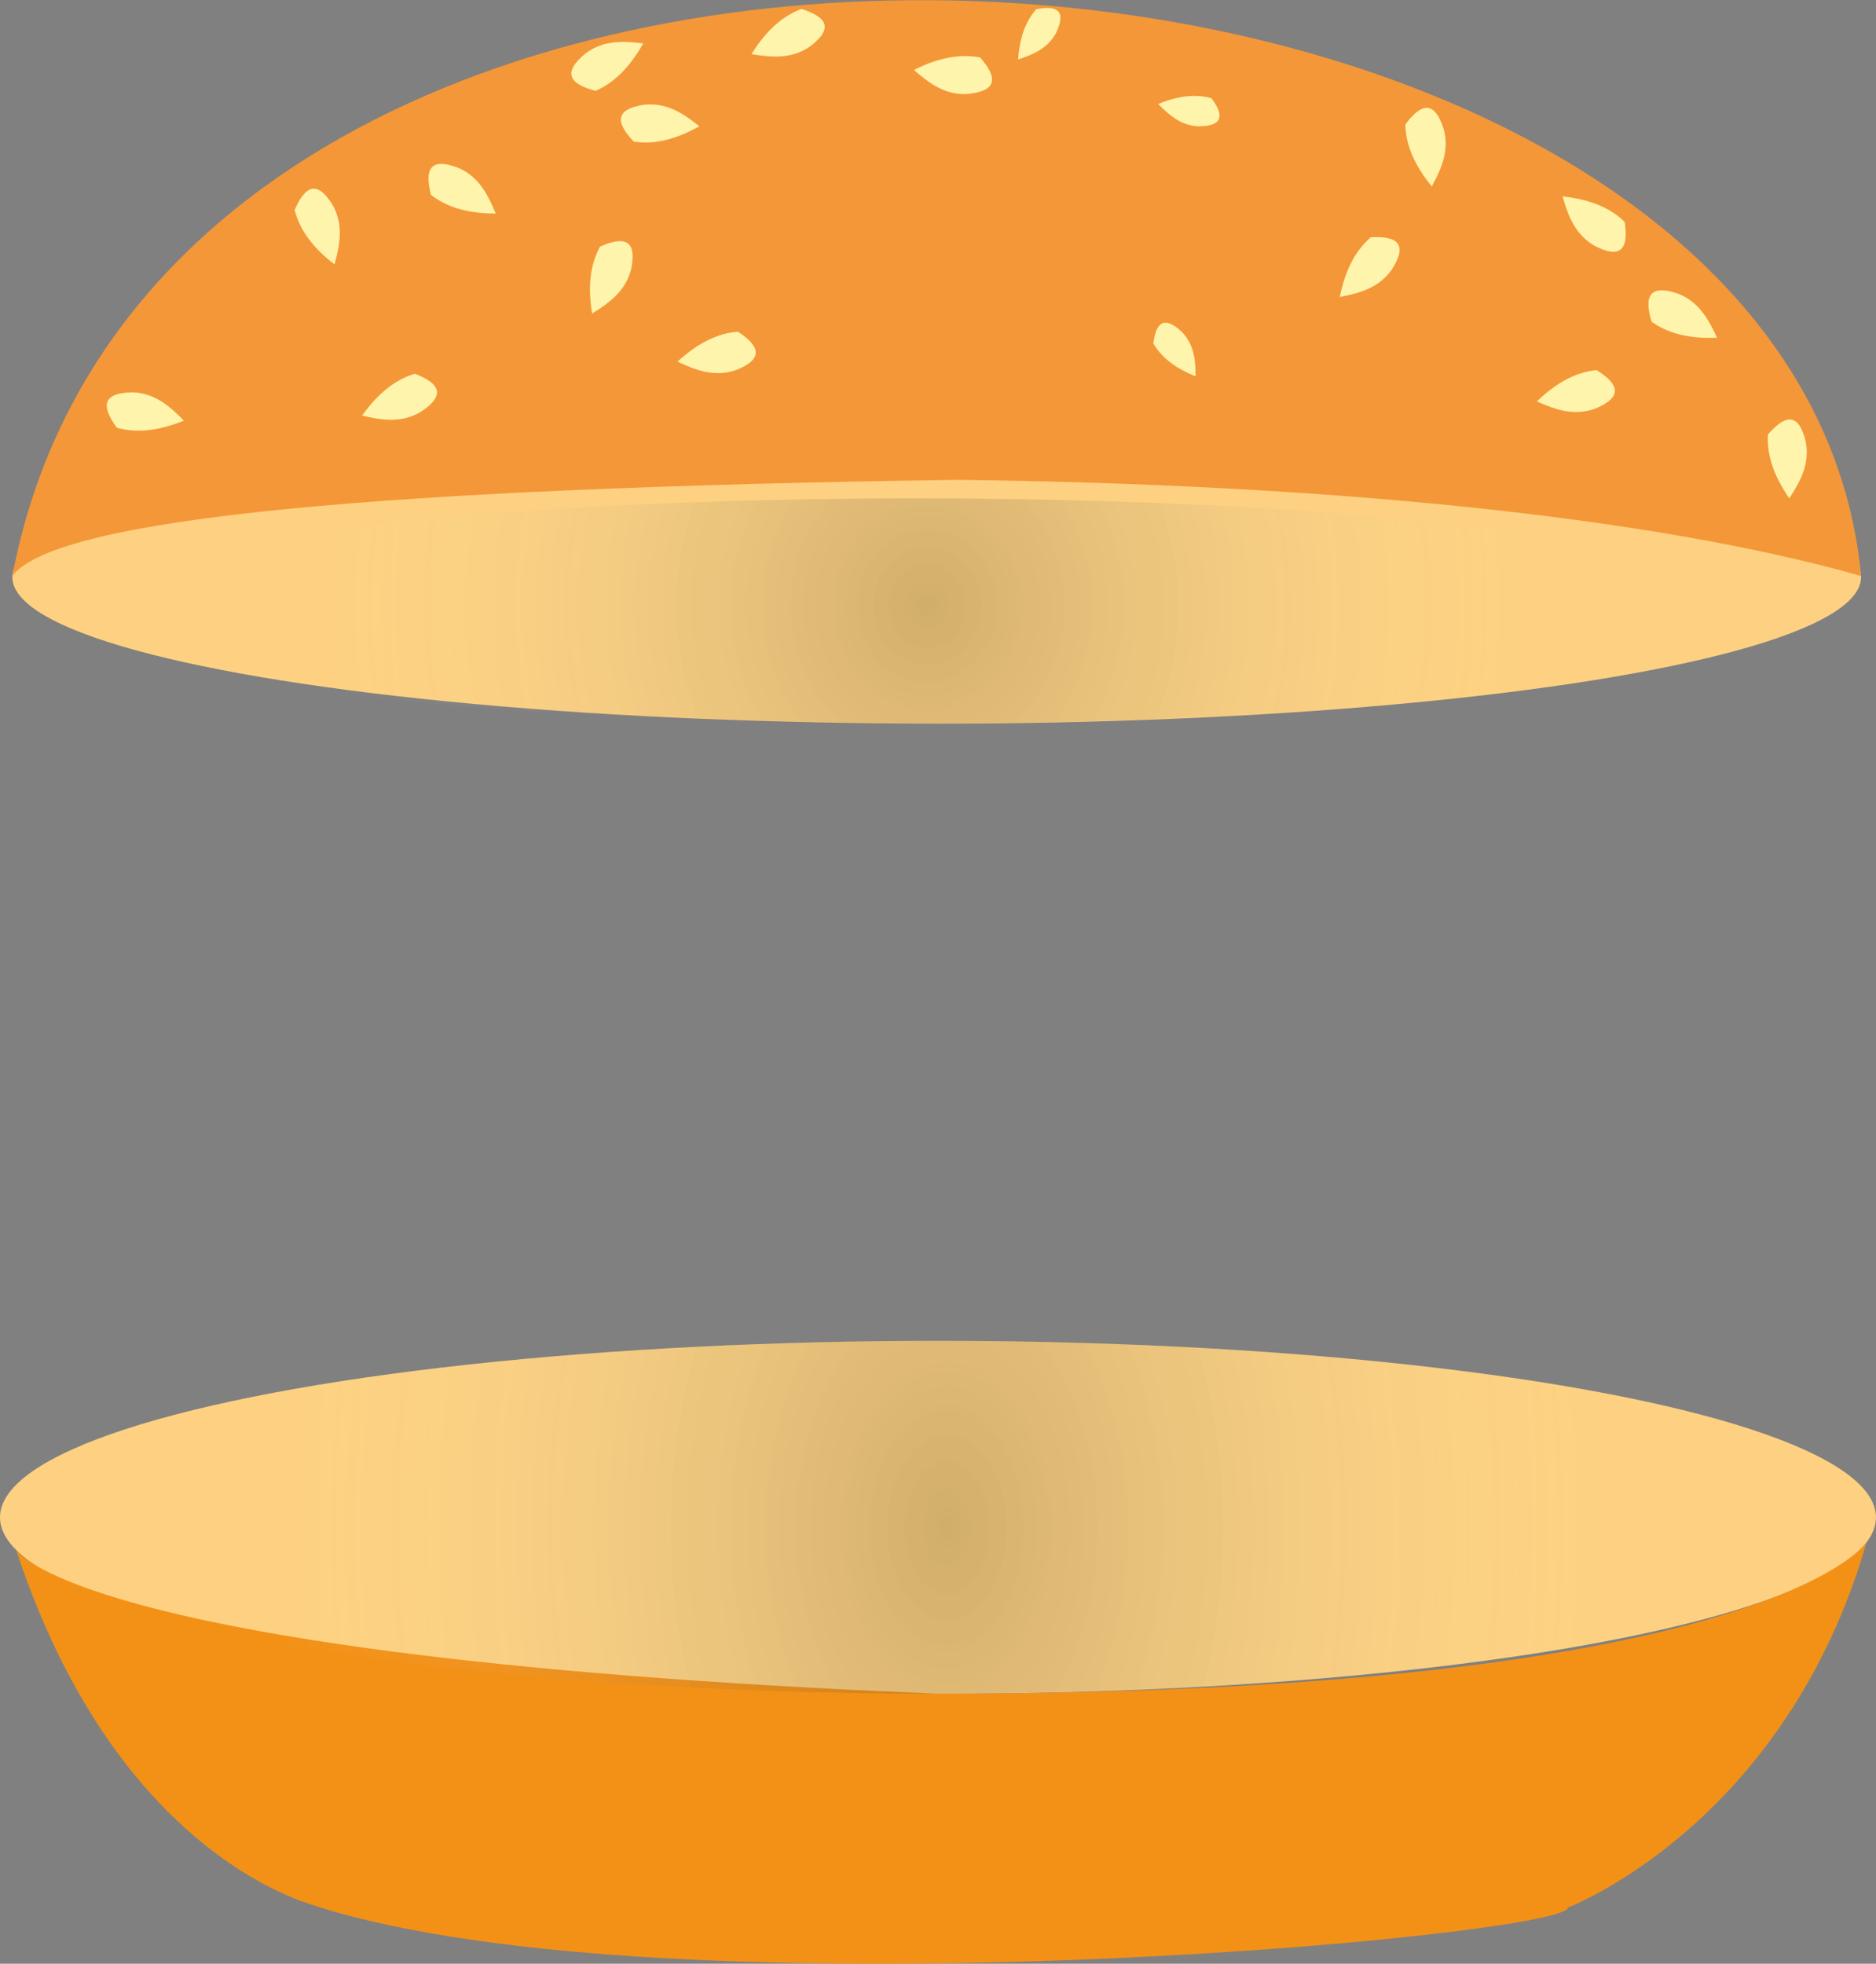<svg id="Layer_1" data-name="Layer 1" xmlns="http://www.w3.org/2000/svg" xmlns:xlink="http://www.w3.org/1999/xlink" viewBox="0 0 370.75 388.05"><rect x="0" y="0" width="370.75" height="388.05" fill="#808080" stroke="none"/><defs><style>.cls-1{fill:#fdd181;}.cls-2{fill:#f39117;}.cls-3{fill:#f49739;}.cls-4{fill:#fff4ab;}.cls-5,.cls-6{opacity:0.17;}.cls-5{fill:url(#radial-gradient);}.cls-6{fill:url(#radial-gradient-2);}</style><radialGradient id="radial-gradient" cx="452.31" cy="408.5" r="109.46" gradientTransform="translate(-360.16 -470.19) scale(1.21 1.89)" gradientUnits="userSpaceOnUse"><stop offset="0"/><stop offset="1" stop-color="#fff" stop-opacity="0"/></radialGradient><radialGradient id="radial-gradient-2" cx="452.1" cy="316.57" r="109.46" gradientTransform="translate(-314.06 -260.16) scale(1.1 1.2)" xlink:href="#radial-gradient"/></defs><ellipse class="cls-1" cx="185.12" cy="114.04" rx="182.68" ry="28.96"/><ellipse class="cls-1" cx="185.37" cy="299.84" rx="185.37" ry="34.88"/><path class="cls-2" d="M631.14,412.13c-16.14,55.87-59,72.12-59,72.12-.1,5.78-184,22.58-250.91-1.47-8.77-3.45-38.6-17.34-55.71-69C264,408.89,260,434.33,447.64,442,611.14,442,631.14,412.13,631.14,412.13Z" transform="translate(-262.27 -107.31)"/><path class="cls-3" d="M264.71,221.13c30.89-163,352.25-140,365.36,0-41.36-11.75-105.37-18.12-178.51-19C338.5,203.73,273.32,209.58,264.71,221.13Z" transform="translate(-262.27 -107.31)"/><path class="cls-4" d="M328.38,159.55c1.06-3.86,1.81-7.7-.29-11.59-3.17-5.27-5.57-3.85-7.59.86C321.41,152.35,323.7,156,328.38,159.55Z" transform="translate(-262.27 -107.31)"/><path class="cls-4" d="M360.23,149.51c-1.52-3.71-3.27-7.21-7.31-9-5.73-2.24-6.75.35-5.48,5.31C350.32,148.06,354.33,149.52,360.23,149.51Z" transform="translate(-262.27 -107.31)"/><path class="cls-4" d="M379.29,169.26c3.41-2.1,6.57-4.4,7.69-8.68,1.28-6-1.44-6.61-6.13-4.54C379.1,159.24,378.32,163.44,379.29,169.26Z" transform="translate(-262.27 -107.31)"/><path class="cls-4" d="M396.17,178.77c3.62,1.71,7.28,3.1,11.47,1.7,5.74-2.22,4.74-4.83.45-7.62C404.45,173.14,400.51,174.78,396.17,178.77Z" transform="translate(-262.27 -107.31)"/><path class="cls-4" d="M527.05,166c3.93-.76,7.71-1.79,10.26-5.39,3.33-5.18,1-6.7-4.13-6.42C530.42,156.58,528.2,160.23,527.05,166Z" transform="translate(-262.27 -107.31)"/><path class="cls-4" d="M545.23,144.16c1.91-3.52,3.52-7.09,2.36-11.36-1.89-5.85-4.55-5-7.59-.88C540.08,135.56,541.49,139.59,545.23,144.16Z" transform="translate(-262.27 -107.31)"/><path class="cls-4" d="M571.07,146.12c1.11,3.85,2.47,7.51,6.29,9.74,5.46,2.85,6.76.38,6-4.69C580.77,148.63,576.94,146.75,571.07,146.12Z" transform="translate(-262.27 -107.31)"/><path class="cls-4" d="M601.6,174.05c-1.67-3.64-3.56-7.07-7.67-8.7-5.82-2-6.74.63-5.26,5.54C591.64,173,595.71,174.3,601.6,174.05Z" transform="translate(-262.27 -107.31)"/><path class="cls-4" d="M566,186.64c3.67,1.62,7.35,2.93,11.51,1.43,5.68-2.35,4.63-4.94.27-7.63C574.12,180.82,570.22,182.55,566,186.64Z" transform="translate(-262.27 -107.31)"/><path class="cls-4" d="M615.88,205.79c2.19-3.35,4.08-6.78,3.27-11.13-1.41-6-4.13-5.36-7.49-1.49C611.44,196.81,612.53,200.94,615.88,205.79Z" transform="translate(-262.27 -107.31)"/><path class="cls-4" d="M333.83,189.44c3.9.91,7.77,1.52,11.58-.73,5.15-3.36,3.63-5.71-1.15-7.55C340.76,182.2,337.25,184.63,333.83,189.44Z" transform="translate(-262.27 -107.31)"/><path class="cls-4" d="M298.61,190.43c-2.8-2.87-5.74-5.45-10.15-5.59-6.16.08-6.13,2.87-3.08,7C288.89,192.82,293.15,192.66,298.61,190.43Z" transform="translate(-262.27 -107.31)"/><path class="cls-4" d="M400.48,132.26c-3.13-2.49-6.37-4.68-10.77-4.27-6.1.85-5.72,3.61-2.18,7.31C391.13,135.85,395.35,135.16,400.48,132.26Z" transform="translate(-262.27 -107.31)"/><path class="cls-4" d="M389.39,115.88c-4-.48-7.88-.66-11.42,2-4.75,3.91-3,6.07,2,7.38C383.3,123.83,386.52,121,389.39,115.88Z" transform="translate(-262.27 -107.31)"/><path class="cls-4" d="M410.78,118c4,.67,7.85,1,11.5-1.45,4.93-3.69,3.27-5.93-1.62-7.47C417.24,110.35,413.89,113,410.78,118Z" transform="translate(-262.27 -107.31)"/><path class="cls-4" d="M442.89,121.14c3,2.62,6.17,5,10.58,4.74,6.12-.59,5.87-3.37,2.49-7.22C452.38,118,448.15,118.47,442.89,121.14Z" transform="translate(-262.27 -107.31)"/><path class="cls-4" d="M463.48,119.07c3-1,5.89-2.21,7.53-5.32,2.08-4.43.07-5.38-3.93-4.63C465.15,111.28,463.79,114.39,463.48,119.07Z" transform="translate(-262.27 -107.31)"/><path class="cls-4" d="M491.16,127.86c2.24,2.27,4.58,4.31,8.09,4.42,4.89-.09,4.86-2.31,2.43-5.57C498.89,125.93,495.5,126.07,491.16,127.86Z" transform="translate(-262.27 -107.31)"/><path class="cls-4" d="M498.55,181.67c0-3.19-.28-6.28-2.74-8.8-3.57-3.34-5.09-1.73-5.61,2.31C491.66,177.68,494.2,179.94,498.55,181.67Z" transform="translate(-262.27 -107.31)"/><ellipse class="cls-5" cx="185.37" cy="299.83" rx="185.37" ry="34.87"/><ellipse class="cls-6" cx="181.05" cy="120.74" rx="168.32" ry="22.26"/></svg>